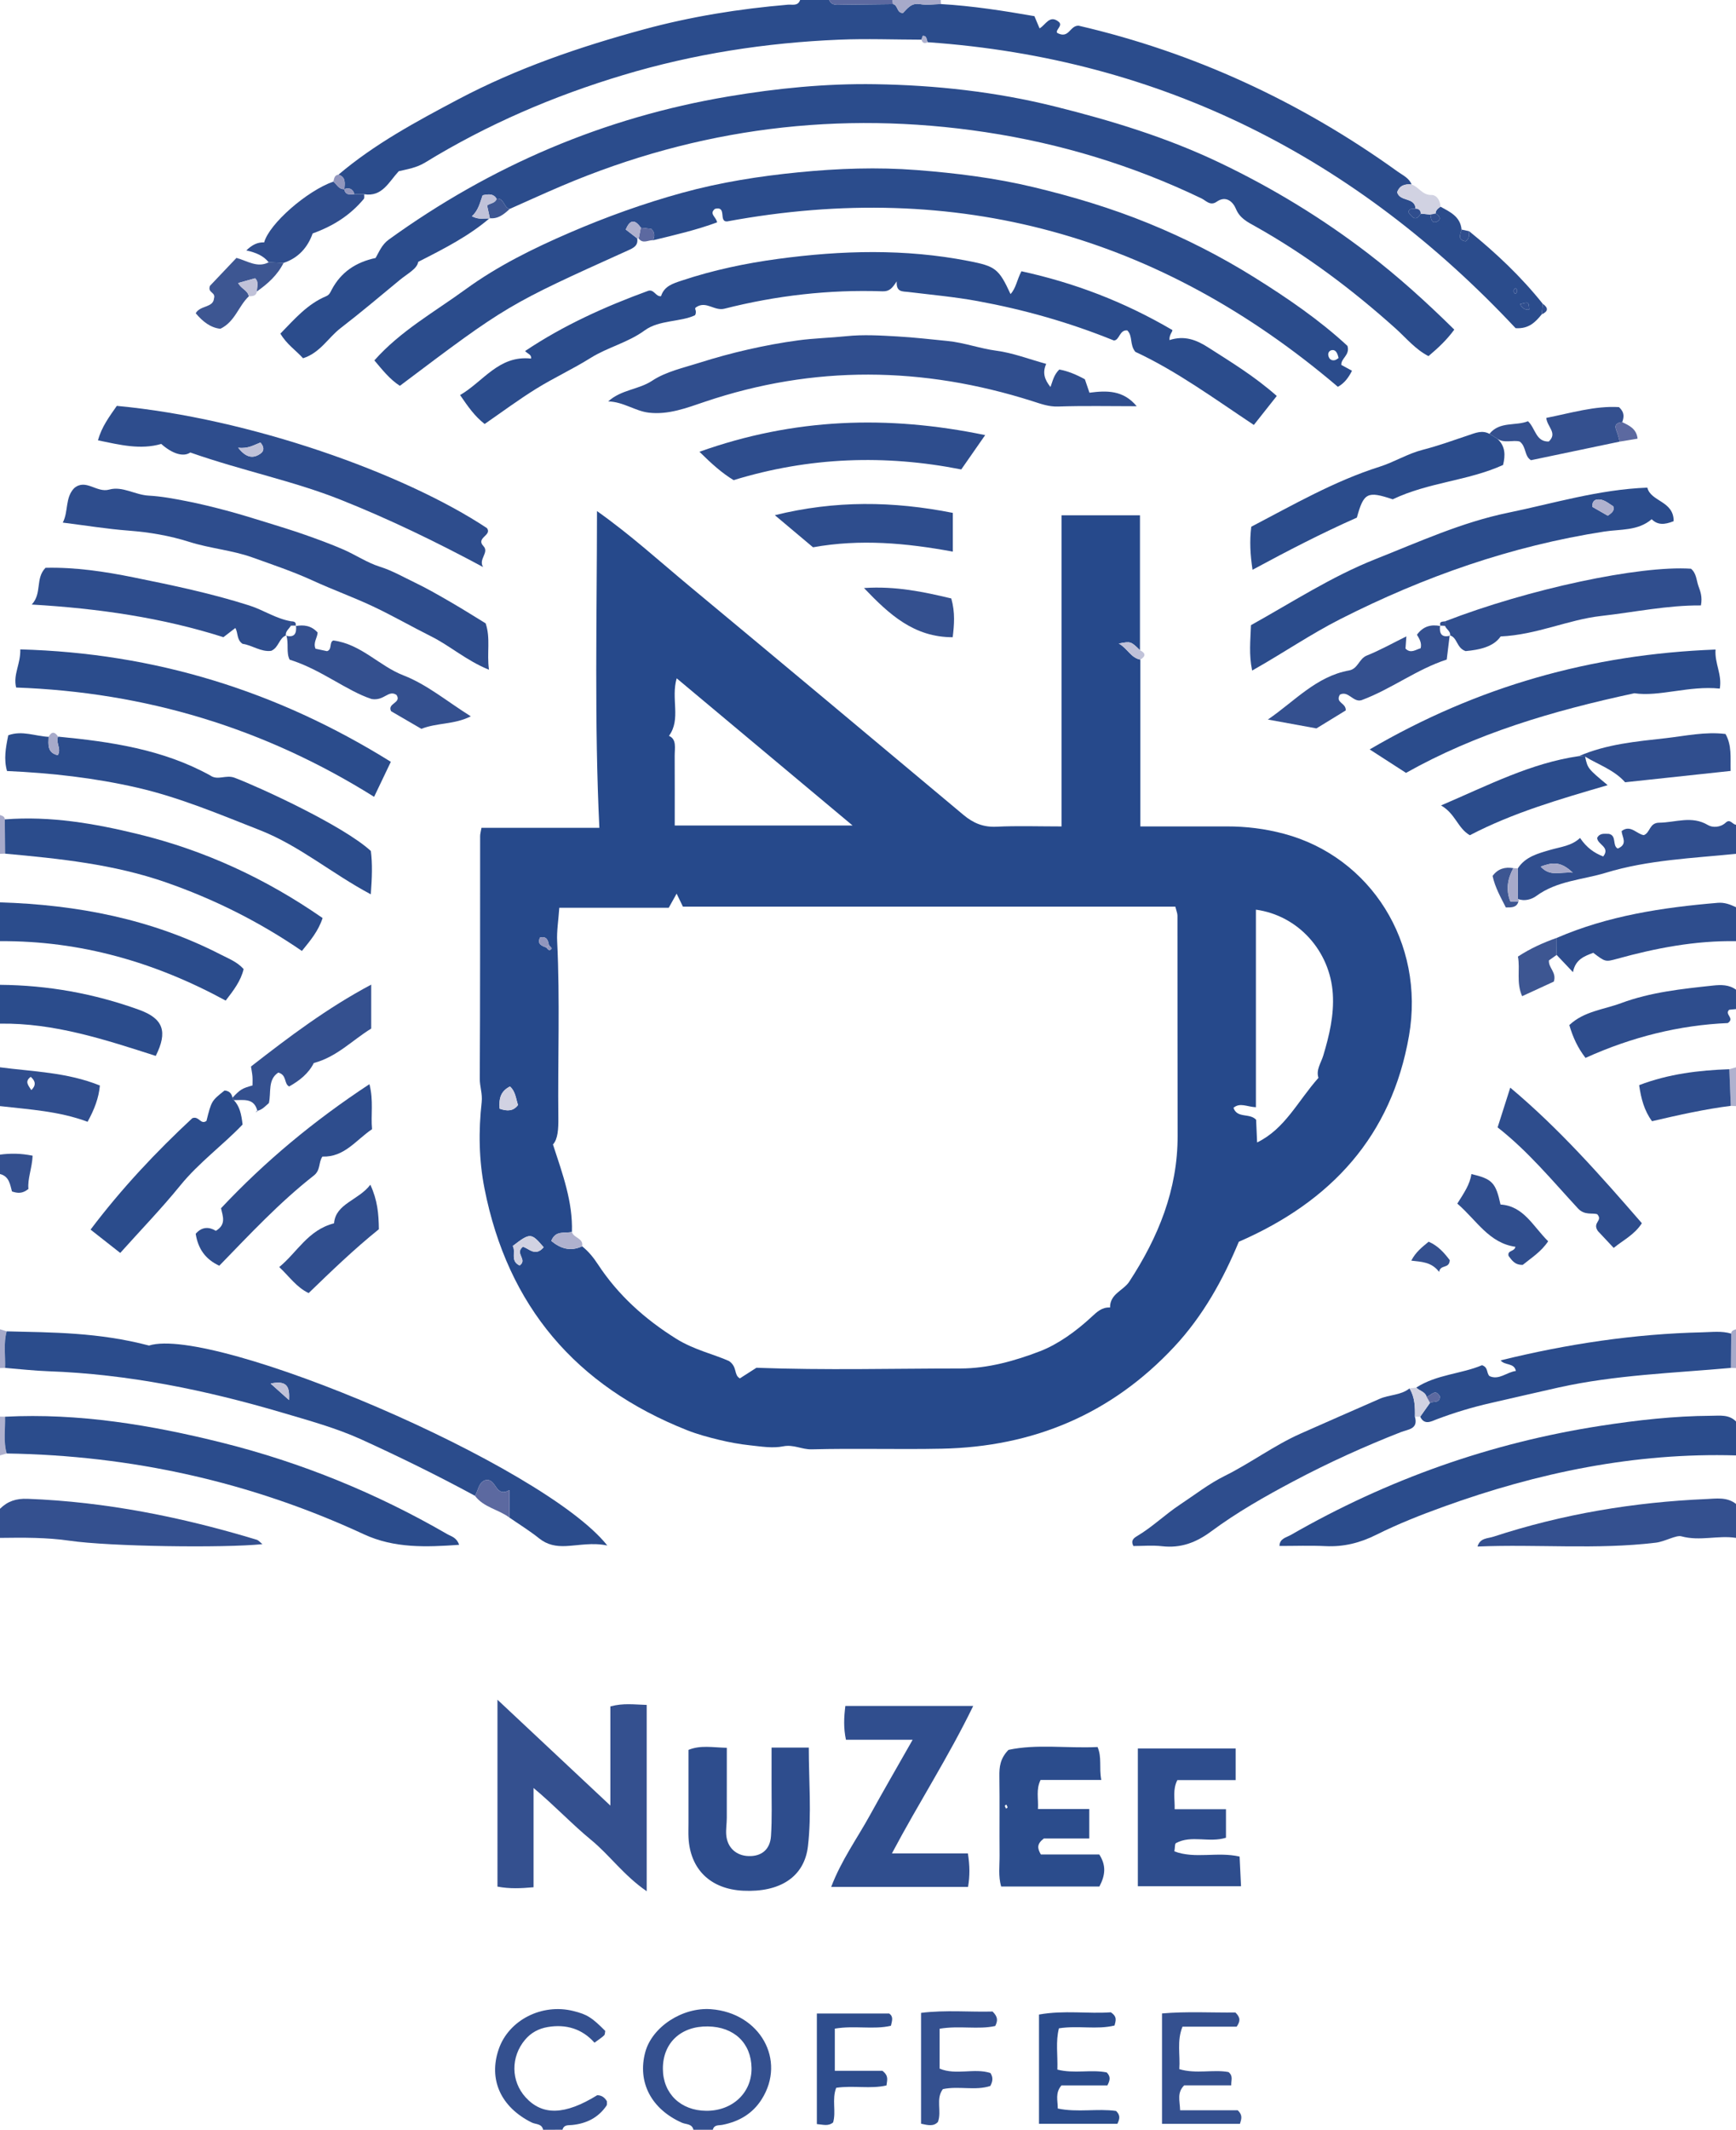 <?xml version="1.0" encoding="iso-8859-1"?>
<!-- Generator: Adobe Illustrator 27.0.0, SVG Export Plug-In . SVG Version: 6.00 Build 0)  -->
<svg version="1.1" id="Layer_1" xmlns="http://www.w3.org/2000/svg" xmlns:xlink="http://www.w3.org/1999/xlink" x="0px" y="0px"
	 viewBox="0 0 358 439" style="enable-background:new 0 0 358 439;" xml:space="preserve">
<g>
	<path style="fill:#2B4C8C;" d="M302.975,47.664c5.543,4.491,10.711,9.363,15.171,14.952c-0.069,0.726-0.138,1.453-0.206,2.179
		c-1.289,1.561-2.628,3.035-5.392,2.851c-32.703-34.91-72.775-55.571-121.223-58.942c-0.291-0.477-0.129-1.306-0.973-1.32
		c-0.104-0.002-0.217,0.515-0.325,0.792c-5.659-0.012-11.326-0.231-16.974,0.003c-15.121,0.627-29.977,2.926-44.511,7.284
		c-14.393,4.316-28.077,10.196-40.886,18.047c-1.768,1.083-3.668,1.364-5.424,1.784c-2.079,2.243-3.4,5.323-7.123,4.747
		c-0.675-0.007-1.35-0.014-2.025-0.021c-0.318-1.101-1.043-1.386-2.084-1.041l0.021,0.019c0.053-1.186,0.383-2.485-1.224-2.992
		c7.474-6.341,16.053-10.952,24.641-15.5c12.156-6.437,25.12-10.86,38.349-14.454c9.72-2.64,19.658-4.233,29.706-5.083
		C163.407,0.893,164.549,1.31,165,0c2,0,4,0,6,0c0.491,1.173,1.532,0.983,2.477,0.975c3.561-0.03,7.122-0.079,10.683-0.121
		c1.06,0.169,0.726,1.876,2.065,1.811c0.929-0.96,1.718-2.112,3.483-1.816c1.417,0.237,2.91,0.012,4.37-0.008
		c6.47,0.374,12.854,1.377,19.241,2.49c0.351,0.832,0.665,1.574,1.063,2.517c1.241-0.675,2.055-2.905,3.961-1.343
		c0.92,0.774-0.77,1.704-0.336,2.271c2.47,1.341,2.573-1.525,4.417-1.484c23.758,5.499,45.761,15.659,65.817,30.085
		c1.05,0.755,2.345,1.305,2.864,2.656c-1.412-0.167-2.502,0.226-2.981,1.594c0.561,2.023,3.697,0.96,3.796,3.396
		c-0.586,0.056-1.32-0.196-1.497,0.72c0.764,0.949,1.497,2.089,2.564,0.291c0.67,0.065,1.339,0.129,2.009,0.194
		c0.085,0.814,0.235,1.905,1.277,1.492c0.981-0.389,0.732-1.237-0.228-1.701c0.012-0.706,0.51-1.061,1.017-1.409
		c1.983,1.078,4.1,2.032,4.343,4.713c-0.268,1.004-0.879,2.132,0.828,2.419C303.061,49.224,302.963,48.425,302.975,47.664z
		 M315.362,63.799c-0.101-1.597-0.101-1.597-1.894-1.1C313.878,63.466,314.434,63.946,315.362,63.799z M312.535,59.384
		c-0.45,0.284-0.526,0.649-0.205,1.069c0.043,0.056,0.256,0.069,0.303,0.019C313.005,60.081,312.923,59.713,312.535,59.384z"/>
	<path style="fill:#2B4C8C;" d="M358,300c-20.859-0.609-40.891,3.547-60.394,10.604c-4.67,1.69-9.321,3.525-13.757,5.741
		c-3.393,1.696-6.762,2.537-10.516,2.354c-3.152-0.154-6.318-0.032-9.476-0.035c0.026-1.538,1.414-1.738,2.351-2.276
		c19.908-11.432,41.181-18.98,63.888-22.49c7.557-1.168,15.13-2.024,22.782-2.065c1.791-0.01,3.663-0.308,5.123,1.166
		C358,295.333,358,297.667,358,300z"/>
	<path style="fill:#2B4C8C;" d="M0,186c15.913,0.497,31.251,3.42,45.543,10.774c1.611,0.829,3.336,1.468,4.696,2.975
		c-0.568,2.446-2.064,4.377-3.698,6.5C31.967,198.319,16.568,193.89,0,194C0,191.333,0,188.667,0,186z"/>
	<path style="fill:#34508F;" d="M358,317c-3.71-0.583-7.427,0.727-11.257-0.322c-1.108-0.303-3.367,1.081-5.277,1.311
		c-12.222,1.474-24.482,0.275-36.772,0.794c0.529-1.798,2.073-1.633,3.273-2.025c14.252-4.667,28.902-7.113,43.863-7.761
		c2.099-0.091,4.302-0.473,6.171,1.003C358,312.333,358,314.667,358,317z"/>
	<path style="fill:#34508F;" d="M0,311c1.577-1.563,3.335-2.143,5.679-2.054c16.149,0.61,31.822,3.765,47.234,8.429
		c0.434,0.131,0.771,0.58,1.203,0.919c-8.056,0.82-31.481,0.494-39.728-0.706C9.598,316.891,4.806,316.937,0,317C0,315,0,313,0,311z
		"/>
	<path style="fill:#304E8E;" d="M313.003,179.002c1.555-2.428,4.238-3.098,6.677-3.813c2.144-0.628,4.416-0.809,6.158-2.465
		c1.385,2.045,2.951,3.11,4.782,3.818c1.512-1.97-1.197-2.42-1.253-3.831c0.552-1.065,1.563-0.825,2.428-0.826
		c1.661,0.369,0.638,2.415,1.821,3.021c2.203-0.912,0.809-2.441,0.808-3.615c1.86-1.366,3.043,0.619,4.558,0.855
		c1.355-0.484,1.117-2.546,3.176-2.564c3.369-0.029,6.7-1.52,10.072,0.494c0.916,0.547,2.556,0.52,3.649-0.507
		c0.925-0.868,1.393,0.398,2.121,0.431c0,2,0,4,0,6c-9.014,0.908-18.17,1.254-26.851,3.904c-4.785,1.461-10.061,1.637-14.353,4.796
		c-0.896,0.66-2.4,1.155-3.777,0.593C313.013,183.196,313.008,181.099,313.003,179.002z M324.329,179.879
		c-2.548-2.457-4.306-2.094-6.608-1.245C319.681,180.758,321.589,179.68,324.329,179.879z"/>
	<path style="fill:#2E4D8D;" d="M321.031,193.326c10.597-4.58,21.818-6.269,33.206-7.228c1.396-0.118,2.572,0.341,3.763,0.902
		c0,2.333,0,4.667,0,7c-8.373-0.135-16.494,1.415-24.519,3.635c-2.436,0.674-2.447,0.635-4.914-1.234
		c-1.814,0.681-3.701,1.359-4.185,3.993c-1.378-1.456-2.373-2.507-3.369-3.559C321.019,195.665,321.025,194.496,321.031,193.326z"/>
	<path style="fill:#2B4C8C;" d="M0,203c9.852,0.079,19.418,1.797,28.677,5.144c5.018,1.814,5.949,4.503,3.442,9.507
		C21.655,214.293,11.2,210.834,0,211C0,208.333,0,205.667,0,203z"/>
	<path style="fill:#2E4D8D;" d="M358,208c-0.483,0.048-0.967,0.097-1.402,0.14c-1.047,0.958,1.225,1.71-0.286,2.74
		c-9.913,0.43-19.754,2.835-29.346,7.181c-1.594-2.053-2.593-4.225-3.34-6.762c3.005-2.85,7.091-3.193,10.684-4.528
		c6.078-2.258,12.526-2.931,18.936-3.62c1.629-0.175,3.308-0.211,4.753,0.849C358,205.333,358,206.667,358,208z"/>
	<path style="fill:#34508F;" d="M143,439c-0.3-1.28-1.534-1.075-2.376-1.45c-6.312-2.811-9.21-8.343-7.563-14.523
		c1.39-5.218,7.672-9.326,13.572-8.876c10.094,0.769,15.557,10.486,10.445,18.568c-1.897,2.999-4.7,4.602-8.098,5.268
		c-0.779,0.153-1.7-0.076-1.98,1.013C145.667,439,144.333,439,143,439z M145.649,435.093c5.424,0.034,9.415-3.745,9.333-8.836
		c-0.082-5.132-3.597-8.473-8.999-8.554c-5.599-0.084-9.313,3.422-9.282,8.761C136.731,431.546,140.376,435.06,145.649,435.093z"/>
	<path style="fill:#34508F;" d="M112,439c-0.267-1.296-1.523-1.082-2.344-1.49c-6.396-3.177-8.975-8.891-6.795-15.164
		c2.071-5.96,8.885-9.433,15.359-7.827c2.842,0.705,3.815,1.312,6.594,4.112c-0.068,0.309-0.035,0.721-0.224,0.906
		c-0.463,0.453-1.029,0.802-1.992,1.52c-2.533-2.854-5.858-3.876-9.657-3.226c-1.869,0.32-3.441,1.167-4.667,2.622
		c-2.967,3.522-2.921,8.509,0.102,11.846c3.468,3.827,8.119,3.697,14.782-0.418c0.921,0.003,1.548,0.478,1.995,1.243
		c-0.021,0.308,0.07,0.69-0.078,0.907c-1.699,2.495-4.152,3.697-7.094,3.99c-0.799,0.08-1.692-0.103-1.981,0.978
		C114.667,439,113.333,439,112,439z"/>
	<path style="fill:#304E8E;" d="M0,220c6.82,0.902,13.785,1.007,20.599,3.753c-0.23,2.557-1.119,4.896-2.537,7.48
		C12.171,229.03,6.057,228.697,0,228C0,225.333,0,222.667,0,220z M6.34,221.967c-1.364,0.974-0.422,1.838,0.115,2.733
		C7.464,223.743,7.356,222.846,6.34,221.967z"/>
	<path style="fill:#34508F;" d="M0,238c2.133-0.281,4.25-0.283,6.729,0.222c-0.108,2.536-1.085,4.802-0.866,6.854
		c-1.289,1.027-2.232,0.89-3.394,0.516C2.085,244.204,1.911,242.465,0,242C0,240.667,0,239.333,0,238z"/>
	<path style="fill:#A7AACA;" d="M194.077,0.84c-1.46,0.02-2.953,0.245-4.37,0.008c-1.765-0.295-2.554,0.856-3.483,1.816
		c-1.338,0.065-1.005-1.642-2.065-1.811C184.089,0.572,184.036,0.288,184,0c3.333,0,6.667,0,10,0
		C193.984,0.284,194.01,0.564,194.077,0.84z"/>
	<path style="fill:#5C69A0;" d="M184,0c0.036,0.288,0.089,0.572,0.16,0.853c-3.561,0.042-7.122,0.091-10.683,0.121
		C172.532,0.983,171.491,1.173,171,0C175.333,0,179.667,0,184,0z"/>
	<path style="fill:#AFB1CE;" d="M356.621,220.394c0.46-0.131,0.919-0.262,1.379-0.394c0,2.667,0,5.333,0,8
		c-0.359-0.018-0.718-0.037-1.078-0.055C356.822,225.428,356.722,222.911,356.621,220.394z"/>
	<path style="fill:#A7AACA;" d="M0,168c0.444,0.174,0.969,0.26,0.991,0.9c0.019,2.355,0.039,4.709,0.058,7.064
		C0.7,175.976,0.35,175.988,0,176C0,173.333,0,170.667,0,168z"/>
	<path style="fill:#A7AACA;" d="M0,274c0.459,0.142,0.919,0.284,1.378,0.425c-0.684,2.488-0.245,5.025-0.33,7.539
		C0.699,281.976,0.349,281.988,0,282C0,279.333,0,276.667,0,274z"/>
	<path style="fill:#A7AACA;" d="M358,282c-0.349-0.012-0.699-0.024-1.048-0.036c0.019-2.356,0.038-4.711,0.057-7.067
		c0.024-0.638,0.547-0.724,0.991-0.897C358,276.667,358,279.333,358,282z"/>
	<path style="fill:#AFB1CE;" d="M1.383,299.601C0.922,299.734,0.461,299.867,0,300c0-2.667,0-5.333,0-8
		c0.346,0.008,0.692,0.017,1.037,0.025C1.12,294.552,0.664,297.103,1.383,299.601z"/>
	<path style="fill:#26498B;" d="M235.165,135.966c0,11.292,0,22.584,0,34.386c6.248,0,12.034,0.01,17.819-0.004
		c4.007-0.01,7.939,0.481,11.816,1.518c17.817,4.765,29.114,22.412,25.762,41.653c-3.595,20.634-15.997,34.124-35.094,42.446
		c-3.222,7.747-7.346,15.251-13.337,21.663c-12.981,13.894-29.08,20.602-47.91,20.988c-8.941,0.184-17.893-0.102-26.832,0.133
		c-2.03,0.053-3.746-1.053-5.886-0.618c-2.168,0.441-4.544,0.033-6.807-0.208c-2.144-0.228-4.285-0.618-6.381-1.126
		c-2.252-0.546-4.514-1.153-6.663-2.006c-22.86-9.068-36.941-25.524-41.733-49.765c-1.171-5.926-1.253-11.9-0.587-17.863
		c0.189-1.697-0.403-3.185-0.394-4.82c0.093-16.663,0.059-33.327,0.074-49.99c0-0.483,0.15-0.965,0.274-1.716
		c7.918,0,15.828,0,24.315,0c-1.04-21.494-0.505-43.185-0.488-65.288c6.926,4.901,12.984,10.424,19.273,15.645
		c18.812,15.621,37.574,31.303,56.321,47.001c2.013,1.685,4.091,2.543,6.792,2.412c4.303-0.209,8.625-0.056,13.409-0.056
		c0-21.467,0-42.691,0-64.134c5.551,0,10.631,0,16.176,0c0,9.347,0,18.579,0,27.811c-1.889-1.845-1.889-1.845-4.364-1.376
		C232.543,133.666,233.187,135.596,235.165,135.966z M112.675,195.327c0.318,0.369,0.644,0.841,1.084,0.18
		c0.049-0.073-0.364-0.453-0.563-0.69c-0.168-1.039-0.485-1.898-1.845-1.554C110.721,194.672,111.767,194.955,112.675,195.327z
		 M117.943,253.929c-1.456,0.369-3.371-0.418-4.259,1.86c1.904,1.584,3.948,2.225,6.362,1.11c1.307,1.037,2.322,2.287,3.249,3.7
		c4.174,6.365,9.682,11.308,16.144,15.348c3.68,2.3,7.861,3.225,10.905,4.601c1.785,1.251,0.923,2.854,2.234,3.573
		c1.195-0.765,2.433-1.558,3.412-2.185c14.228,0.532,28.137,0.149,42.045,0.148c5.727-0.001,11.325-1.594,16.43-3.555
		c3.718-1.428,7.472-4.139,10.65-7.089c1.056-0.98,2.14-2.036,3.801-1.923c-0.042-2.828,2.758-3.494,3.955-5.324
		c5.969-9.129,10.007-18.932,9.979-30.083c-0.038-15.129-0.013-30.259-0.034-45.389c-0.001-0.463-0.214-0.926-0.439-1.84
		c-33.892,0-67.797,0-101.548,0c-0.567-1.174-0.92-1.903-1.295-2.678c-0.466,0.834-0.919,1.643-1.628,2.913
		c-7.424,0-14.984,0-22.568,0c-0.183,2.651-0.545,4.789-0.44,6.904c0.6,12.149,0.11,24.302,0.244,36.452
		c0.024,2.144-0.076,4.33-1.109,5.43C116.076,242.152,118.134,247.761,117.943,253.929z M271.895,222.172
		c-0.553-1.643,0.53-3.054,0.995-4.604c1.242-4.139,2.238-8.32,1.965-12.698c-0.549-8.796-7.111-16.165-15.861-17.362
		c0,13.611,0,27.167,0,40.723c-1.835-0.078-3.261-1.036-4.627,0.117c0.772,2.247,3.333,1.014,4.67,2.466
		c0.066,1.504,0.136,3.099,0.206,4.677C265.006,232.692,267.612,226.981,271.895,222.172z M175.828,170.164
		c-12.523-10.474-24.295-20.319-36.281-30.344c-1.237,4.264,0.947,8.377-1.592,11.862c1.636,0.706,1.17,2.528,1.179,4.139
		c0.027,4.763,0.01,9.527,0.01,14.343C151.481,170.164,163.102,170.164,175.828,170.164z M112.116,257.096
		c-2.573-3.01-2.77-3.019-6.374-0.265c0.688,1.175-0.585,3.113,1.416,4.018c1.713-1.232-1.08-2.478,0.656-3.843
		C108.935,257.186,110.337,259.189,112.116,257.096z M103.035,228.541c1.609,0.547,2.81,0.516,3.789-0.766
		c-0.445-1.336-0.516-2.812-1.655-3.822C103.211,224.944,102.863,226.466,103.035,228.541z"/>
	<path style="fill:#2B4C8C;" d="M100.98,44.977c-4.247,3.63-9.121,6.151-14.75,9.005c-0.163,1.409-2.199,2.413-3.834,3.766
		c-4.026,3.331-8.042,6.72-12.155,9.886c-2.566,1.975-4.229,5.104-7.747,6.211c-1.432-1.601-3.377-2.864-4.669-5.079
		c2.91-2.981,5.546-6.075,9.403-7.693c0.722-0.303,0.877-0.796,1.187-1.379c1.898-3.58,4.945-5.643,9.042-6.518
		c0.735-1.28,1.286-2.756,2.721-3.792c21.082-15.222,44.354-25.177,70.03-29.5c10.025-1.688,20.1-2.689,30.26-2.528
		c12.495,0.198,24.865,1.557,37.02,4.58c11.666,2.902,23.127,6.395,34.013,11.594c10.842,5.177,21.054,11.377,30.589,18.687
		c6.207,4.759,11.996,9.99,17.818,15.724c-1.539,2.113-3.307,3.767-5.322,5.464c-2.72-1.394-4.613-3.75-6.776-5.691
		c-8.953-8.031-18.496-15.208-29.004-21.092c-1.536-0.86-3.125-1.618-3.937-3.583c-0.571-1.383-2.003-2.836-3.975-1.451
		c-1.319,0.926-2.199-0.248-3.12-0.691c-14.17-6.805-29.078-11.322-44.567-13.658c-30.096-4.539-59.242-0.858-87.296,11.054
		c-3.621,1.537-7.197,3.18-10.794,4.773c-1.273-0.216-1.095-2.303-2.698-2.092c-0.633-1.054-1.599-1.002-2.892-0.722
		c-0.516,1.414-0.845,3.115-2.207,4.316c1.402,0.787,2.581,0.387,3.715,0.472L100.98,44.977z"/>
	<path style="fill:#2B4C8C;" d="M131.395,49.128c0.277,1.518-0.794,1.995-1.888,2.489c-24.911,11.245-24.91,11.246-47.044,27.911
		c-2.047-1.312-3.568-3.235-5.26-5.24c5.376-6.071,12.399-9.983,18.793-14.64c6.591-4.8,13.92-8.422,21.406-11.653
		c7.584-3.274,15.333-6.066,23.32-8.262c7.879-2.166,15.894-3.421,23.98-4.219c8.095-0.799,16.25-1.091,24.36-0.461
		c8.092,0.629,16.152,1.624,24.089,3.529c8.089,1.941,16.015,4.314,23.716,7.457c7.548,3.082,14.795,6.765,21.706,11.074
		c6.902,4.304,13.607,8.901,19.306,14.191c0.552,1.924-1.385,2.551-1.264,3.92c0.802,0.437,1.491,0.812,2.196,1.197
		c-0.709,1.409-1.576,2.58-2.91,3.312c-36.736-31.266-78.62-42.836-125.958-34.093c-1.819,0.102,0.043-3.223-2.499-2.593
		c-1.276,1.045,0.238,1.632,0.439,2.786c-4.261,1.574-8.735,2.611-13.197,3.688c0.27-0.768,0.455-1.527-0.365-2.338
		c-0.62-0.071-1.398-0.16-2.176-0.25c-1.277-1.856-2.284-1.586-3.1,0.382C129.842,47.928,130.619,48.528,131.395,49.128z
		 M276.043,73.821c-0.286-1.363-0.756-1.782-1.451-1.636c-0.416,0.087-0.769,0.5-0.665,1.077c0.136,0.748,0.64,1.112,1.308,0.983
		C275.631,74.168,276.027,73.757,276.043,73.821z"/>
	<path style="fill:#2B4C8C;" d="M184.92,58.001c-0.889,1.342-1.453,2.098-2.93,2.047c-11.03-0.381-21.904,0.87-32.588,3.582
		c-2.083,0.529-3.756-1.652-5.775-0.345c-0.679,0.368,0.233,0.648-0.296,1.693c-2.92,1.409-7.406,0.951-10.356,3.108
		c-3.508,2.566-7.621,3.467-11.173,5.692c-3.652,2.288-7.6,4.103-11.263,6.375c-3.64,2.258-7.088,4.828-10.595,7.245
		c-2.093-1.643-3.4-3.548-5.064-5.964c4.808-2.788,7.988-8.248,14.64-7.522c0.123-0.854-0.716-0.963-1.231-1.555
		c7.923-5.307,16.512-9.176,25.411-12.422c1.195-0.341,1.544,1.272,2.621,1.115c0.656-2.089,2.473-2.616,4.268-3.214
		c6.481-2.16,13.153-3.568,19.892-4.475c13.068-1.759,26.155-2.117,39.202,0.428c5.577,1.088,6.278,1.549,8.71,6.827
		c1.143-1.225,1.306-2.918,2.249-4.703c10.888,2.383,21.1,6.248,31.104,12.105c0.179,0.253-0.689,0.97-0.568,2.085
		c3.097-1.015,5.565-0.03,7.967,1.506c4.755,3.04,9.581,5.97,14.152,10.011c-1.579,1.996-3.081,3.893-4.728,5.974
		c-8.203-5.448-15.972-11.142-24.439-15.07c-1.212-1.469-0.487-3.273-1.664-4.416c-1.63-0.168-1.6,2.09-2.78,2.07
		c-9.254-3.753-18.556-6.366-28.086-8.116c-4.724-0.867-9.53-1.296-14.304-1.878C186.117,60.042,184.782,60.26,184.92,58.001z"/>
	<path style="fill:#2B4C8C;" d="M1.048,281.964c0.085-2.514-0.354-5.051,0.33-7.539c9.46,0.237,18.952,0.195,29.351,2.93
		c13.283-4.202,81.373,24.609,94.509,41.216c-3.072-0.639-5.763-0.025-8.484,0.112c-2.06,0.104-3.884-0.226-5.575-1.582
		c-1.937-1.553-4.068-2.862-6.115-4.277c0-1.792,0-3.584,0-5.669c-2.918,1.604-2.615-2.2-4.703-2.106
		c-1.707,0.291-1.649,2.111-2.419,3.273c-7.663-4.155-15.516-8.006-23.411-11.606c-5.12-2.335-10.814-3.902-16.339-5.532
		c-15.763-4.651-31.764-7.95-48.252-8.533C6.972,282.545,4.012,282.199,1.048,281.964z M55.81,285.193
		c1.592,1.426,2.692,2.411,3.792,3.396C59.701,286.341,59.572,284.361,55.81,285.193z"/>
	<path style="fill:#304E8E;" d="M125.424,82.74c2.735-2.457,6.27-2.408,9.074-4.267c2.825-1.873,6.417-2.646,9.737-3.7
		c3.319-1.054,6.692-1.973,10.089-2.743c3.396-0.771,6.833-1.413,10.284-1.874c3.287-0.44,6.621-0.515,9.923-0.858
		c3.498-0.363,6.987-0.151,10.471,0.048c3.483,0.198,6.955,0.599,10.428,0.944c3.411,0.338,6.638,1.552,10.057,2.004
		c3.411,0.451,6.712,1.737,10.261,2.711c-0.804,1.804-0.36,3.225,0.883,4.768c0.462-1.217,0.662-2.471,1.817-3.605
		c1.722,0.3,3.498,1.036,5.276,2.01c0.296,0.87,0.605,1.777,0.944,2.772c3.584-0.48,6.993-0.536,9.742,2.784
		c-5.629,0-10.927-0.118-16.215,0.062c-1.936,0.066-3.604-0.57-5.309-1.112c-22.544-7.162-45.055-7.464-67.562,0.142
		c-3.748,1.267-7.5,2.715-11.556,2.232C130.959,84.722,128.574,82.828,125.424,82.74z"/>
	<path style="fill:#2E4D8D;" d="M12.945,107.722c1.201-2.294,0.447-5.135,2.35-7.099c2.397-2.045,4.624,1.029,7.227,0.293
		c2.709-0.766,5.337,1.096,8.126,1.245c2.617,0.14,5.228,0.634,7.81,1.139c2.769,0.541,5.515,1.216,8.243,1.943
		c2.726,0.726,5.423,1.564,8.12,2.395c2.694,0.83,5.391,1.656,8.05,2.589c2.662,0.934,5.318,1.908,7.905,3.029
		c2.55,1.105,4.912,2.727,7.536,3.55c2.574,0.808,4.846,2.13,7.222,3.268c2.544,1.219,4.995,2.642,7.44,4.056
		c2.44,1.412,4.823,2.923,7.177,4.358c1.049,3.103,0.212,6.083,0.684,9.564c-4.678-1.902-8.026-4.932-11.965-6.898
		c-4.01-2.001-7.901-4.249-11.954-6.156c-4.052-1.907-8.283-3.429-12.354-5.298c-4.104-1.884-8.433-3.334-12.617-4.833
		c-4.008-1.436-8.684-1.831-12.835-3.148c-4.188-1.328-8.303-2.012-12.614-2.346C22.037,109.031,17.608,108.308,12.945,107.722z"/>
	<path style="fill:#34508F;" d="M102.586,350.357c8.131,7.622,15.47,14.5,23.288,21.827c0-7.081,0-13.721,0-20.445
		c2.695-0.727,4.925-0.381,7.491-0.31c0,12.746,0,25.101,0,38.406c-4.74-3.261-7.66-7.45-11.447-10.559
		c-3.936-3.232-7.409-6.965-11.886-10.723c0,7.184,0,13.687,0,20.46c-2.656,0.236-4.903,0.343-7.445-0.13
		C102.586,376.424,102.586,364.021,102.586,350.357z"/>
	<path style="fill:#2B4C8C;" d="M1.383,299.601c-0.72-2.498-0.263-5.049-0.346-7.576c15.243-0.779,30.127,1.695,44.81,5.364
		c16.323,4.079,31.802,10.399,46.383,18.838c0.811,0.469,1.92,0.651,2.452,2.203c-6.787,0.481-13.365,0.736-19.635-2.169
		C51.683,305.432,27.103,300.005,1.383,299.601z"/>
	<path style="fill:#2B4C8C;" d="M345.142,107.431c-1.897,0.758-3.293,0.819-4.532-0.404c-2.838,2.437-6.482,2.031-9.78,2.543
		c-19.15,2.969-37.15,9.281-54.382,18.018c-6.181,3.134-11.895,7.068-18.23,10.631c-0.693-3.279-0.35-6.194-0.242-9.354
		c8.458-4.703,16.611-10.023,25.663-13.61c8.985-3.561,17.839-7.605,27.363-9.565c9.407-1.935,18.659-4.786,28.714-5.175
		C340.432,103.439,345.179,103.223,345.142,107.431z M331.554,106.302c0.998-0.67,1.414-1.107,1.124-1.955
		c-0.987-0.566-1.913-1.523-3.279-1.381c-0.715,0.074-1.074,0.586-1.025,1.511C329.37,105.048,330.451,105.669,331.554,106.302z"/>
	<path style="fill:#2E4D8D;" d="M100.418,108.859c1.121,1.501-2.37,1.976-0.72,3.713c1.246,1.311-1.088,2.671-0.078,4.312
		c-9.691-5.207-19.36-9.884-29.37-13.872c-9.774-3.894-20.175-5.945-31.009-9.74c-1.473,1.014-3.804,0.186-5.99-1.764
		c-4.321,1.254-8.516,0.183-13.045-0.738c0.749-2.808,2.393-4.957,3.883-7.108C51.567,86.23,83.33,97.541,100.418,108.859z
		 M49.12,92.284c1.627,2.1,3.117,2.32,4.677,1.159c0.761-0.566,0.616-1.451-0.099-2.227C52.397,91.718,51.148,92.548,49.12,92.284z"
		/>
	<path style="fill:#2B4C8C;" d="M80.599,157.031c-1.228,2.567-2.265,4.737-3.451,7.217c-22.675-14.195-47.17-21.567-73.818-22.531
		c-0.678-2.657,0.949-4.855,0.85-7.86C31.947,134.617,57.137,142.421,80.599,157.031z"/>
	<path style="fill:#2B4C8C;" d="M11.977,151.84c10.879,1.05,21.621,2.618,31.359,7.991c1.577,1.128,3.218-0.205,5.049,0.486
		c4.91,1.854,22.316,9.803,28.093,15.095c0.339,2.63,0.255,5.417-0.012,8.93c-8.018-4.261-14.706-10.018-22.86-13.217
		c-8.332-3.269-16.567-6.762-25.326-8.771c-8.744-2.006-17.621-3.012-26.834-3.428c-0.692-2.422-0.278-4.785,0.258-7.364
		c2.876-1.055,5.589,0.204,8.316,0.318c-0.04,1.58-0.323,3.281,1.891,3.787C12.735,154.374,11.422,153.087,11.977,151.84z"/>
	<path style="fill:#304E8E;" d="M188.207,358.613c-5.092,0-9.357,0-13.755,0c-0.521-2.477-0.417-4.57-0.121-6.975
		c8.6,0,17.112,0,26.368,0c-5.142,10.594-11.242,19.969-16.767,30.402c5.437,0,10.449,0,15.671,0
		c0.398,2.573,0.414,4.629,0.027,6.914c-9.311,0-18.39,0-28.223,0c2.092-5.513,5.359-10.002,7.995-14.794
		C182.111,369.234,184.938,364.373,188.207,358.613z"/>
	<path style="fill:#2B4C8C;" d="M353.78,133.89c-0.201,2.912,1.371,5.062,0.878,8.05c-6.347-0.662-12.454,1.731-17.618,0.959
		c-17.014,3.65-32.704,8.328-47.09,16.413c-2.49-1.606-4.705-3.034-7.495-4.834C304.679,141.49,328.13,134.863,353.78,133.89z"/>
	<path style="fill:#2B4C8C;" d="M1.049,175.963c-0.019-2.355-0.039-4.709-0.058-7.064c9.379-0.741,18.501,0.838,27.553,3.049
		c13.674,3.34,26.223,9.122,37.982,17.284c-0.877,2.691-2.525,4.639-4.267,6.783c-8.81-6.035-18.103-10.672-28.022-14.13
		C23.469,178.133,12.281,176.989,1.049,175.963z"/>
	<path style="fill:#2E4D8D;" d="M291.789,292.043c0.725,2.56-1.422,2.579-2.848,3.137c-7.578,2.964-14.975,6.323-22.162,10.132
		c-5.875,3.113-11.673,6.401-17.015,10.356c-3.113,2.305-6.274,3.492-10.139,3.048c-1.965-0.226-3.978-0.039-5.89-0.039
		c-0.628-1.19,0.147-1.686,0.805-2.077c3.136-1.867,5.748-4.441,8.778-6.444c3.05-2.016,5.969-4.308,9.223-5.92
		c5.353-2.65,10.147-6.268,15.602-8.701c5.447-2.43,10.921-4.801,16.38-7.202c1.993-0.876,4.35-0.704,6.145-2.143
		C291.789,287.997,291.826,290.013,291.789,292.043z"/>
	<path style="fill:#2B4C8C;" d="M357.009,274.897c-0.019,2.356-0.038,4.711-0.057,7.067c-11.875,1.07-23.831,1.437-35.531,4.037
		c-4.686,1.042-9.358,2.148-14.039,3.21c-3.774,0.856-7.463,1.97-11.088,3.339c-1.112,0.42-2.543,1.302-3.416-0.528
		c0.673-0.953,1.347-1.906,2.02-2.859c0.711-0.396,2.078,0.166,2.026-1.351c-0.992-1.717-1.835-0.035-2.737,0.082
		c-0.321-1.063-1.478-1.184-2.122-1.882c4.225-2.725,9.31-2.799,13.556-4.606c1.326,0.451,0.871,1.556,1.535,2.239
		c1.957,0.916,3.573-0.824,5.449-1.053c-0.338-1.747-2.308-1.07-3.133-2.188c13.708-3.369,27.54-5.463,41.615-5.779
		C353.058,274.581,355.059,274.306,357.009,274.897z"/>
	<path style="fill:#2E4D8D;" d="M159.114,360.229c2.944,0,5.083,0,7.674,0c0,6.846,0.601,13.663-0.172,20.32
		c-0.747,6.435-5.892,9.533-13.318,9.182c-6.896-0.326-10.981-4.526-11.31-10.921c-0.051-0.996-0.01-1.997-0.01-2.996
		c0-4.99,0-9.98,0-15.112c2.487-1.018,4.9-0.508,7.908-0.431c0,4.953,0.009,9.72-0.007,14.488c-0.004,1.162-0.211,2.334-0.113,3.483
		c0.222,2.602,2.035,4.256,4.58,4.345c2.641,0.092,4.458-1.298,4.646-4.119c0.242-3.645,0.104-7.316,0.119-10.976
		C159.122,365.197,159.114,362.904,159.114,360.229z"/>
	<path style="fill:#2E4D8D;" d="M254.823,360.407c0,2.302,0,4.245,0,6.516c-4.122,0-8.064,0-12.03,0
		c-0.995,2-0.503,3.756-0.552,6.011c3.64,0,7.043,0,10.581,0c0,2.266,0,4.016,0,5.871c-3.482,1.1-7.11-0.609-10.305,1.104
		c-0.267,0.143-0.195,0.918-0.335,1.71c4.289,1.612,8.829,0.009,13.451,1.072c0.091,1.896,0.183,3.81,0.293,6.111
		c-7.16,0-14.054,0-21.278,0c0-9.314,0-18.707,0-28.397C241.291,360.407,247.856,360.407,254.823,360.407z"/>
	<path style="fill:#2B4C8C;" d="M227.112,366.897c-4.594,0-8.527,0-12.523,0c-0.972,1.974-0.421,3.754-0.543,5.992
		c3.56,0,6.957,0,10.584,0c0,2.223,0,3.956,0,6.079c-3.357,0-6.61,0-9.373,0c-1.474,1.133-1.345,2.014-0.61,3.288
		c3.907,0,8.009,0,12.049,0c1.475,2.315,1.232,4.304,0.024,6.609c-6.623,0-13.346,0-20.262,0c-0.623-2.157-0.304-4.31-0.323-6.423
		c-0.047-5.432,0.033-10.866-0.042-16.298c-0.026-1.893,0.132-3.645,1.872-5.444c5.777-1.255,12.043-0.293,18.375-0.588
		C227.272,362.297,226.619,364.296,227.112,366.897z M207.523,371.971c-0.107,0.088-0.316,0.197-0.304,0.26
		c0.041,0.203,0.165,0.389,0.257,0.582c0.108-0.088,0.317-0.197,0.304-0.26C207.739,372.351,207.615,372.164,207.523,371.971z"/>
	<path style="fill:#2E4D8D;" d="M203.164,89.688c-1.83,2.626-3.316,4.758-4.932,7.078c-15.701-3.098-31.294-2.588-46.943,2.203
		c-2.387-1.437-4.561-3.39-7.049-5.846C163.73,86.167,183.063,85.523,203.164,89.688z"/>
	<path style="fill:#2B4C8C;" d="M308.77,90.431c1.71,1.54,1.676,3.434,1.197,5.412c-7.249,3.292-15.371,3.547-22.758,7.08
		c-5.215-1.746-5.977-1.398-7.396,3.775c-7.174,3.169-14.219,6.81-21.517,10.747c-0.466-3.145-0.631-5.86-0.256-8.871
		c8.609-4.497,17.131-9.411,26.432-12.359c3.086-0.978,5.781-2.692,8.891-3.489c3.208-0.822,6.338-1.958,9.483-3.015
		c1.429-0.48,2.811-1.098,4.309-0.285C307.693,89.76,308.231,90.096,308.77,90.431z"/>
	<path style="fill:#304E8E;" d="M298.022,128.068c17.12-6.64,40.081-11.549,50.69-10.839c1.131,0.925,1.105,2.341,1.539,3.567
		c0.39,1.099,0.851,2.167,0.517,4.001c-6.869-0.062-13.707,1.394-20.629,2.177c-6.802,0.769-13.171,3.866-20.674,4.216
		c-1.48,2.172-4.447,2.769-7.224,3.02c-1.915-0.644-1.657-2.82-3.285-3.261l0.102,0.079c0.123-0.924-0.807-1.295-1.061-2.021
		C297.999,128.694,298.008,128.381,298.022,128.068z"/>
	<path style="fill:#2E4D8D;" d="M59.043,130.956c-1.528,0.531-1.509,2.511-3.11,3.197c-2.097,0.293-3.939-1.172-5.915-1.443
		c-1.242-0.839-0.89-2.221-1.481-3.264c-0.762,0.587-1.512,1.164-2.46,1.895c-12.589-4.001-25.659-5.917-39.529-6.728
		c2.173-2.331,0.684-5.378,2.839-7.573c6.093-0.145,12.166,0.76,18.172,1.977c8.019,1.625,16.036,3.295,23.854,5.79
		c2.921,0.932,5.501,2.729,8.569,3.245c0.013,0.304,0.016,0.607,0.008,0.911c-0.374,0.675-1.163,1.138-1.05,2.061L59.043,130.956z"
		/>
	<path style="fill:#2E4D8D;" d="M40.356,254.317c1.385-1.608,2.925-1.361,4.159-0.608c2.2-1.327,1.42-3.024,1.062-4.656
		c9.074-9.656,19.1-18.001,30.606-25.573c0.889,3.436,0.256,6.351,0.543,9.277c-3.357,2.263-5.7,5.799-10.233,5.644
		c-0.831,1.154-0.346,2.793-1.764,3.901c-7.082,5.537-13.205,12.118-19.506,18.597C42.356,259.577,40.845,257.411,40.356,254.317z"
		/>
	<path style="fill:#2B4C8C;" d="M48.229,226.768c1.191,1.276,1.55,2.868,1.795,5.029c-3.986,4.196-8.986,7.807-12.859,12.576
		c-3.841,4.729-8.094,9.124-12.369,13.892c-2.068-1.625-3.983-3.129-6.12-4.808c6.436-8.529,13.564-16.071,20.978-22.963
		c1.372-0.541,1.721,1.434,2.924,0.554c1.036-4.129,1.036-4.129,3.723-6.26c0.945,0.056,1.465,0.584,1.646,1.487
		C47.983,226.476,48.077,226.641,48.229,226.768z"/>
	<path style="fill:#2E4D8D;" d="M308.839,232.385c0.854-2.681,1.644-5.16,2.609-8.191c10.215,8.564,18.667,18.191,27.143,27.946
		c-1.55,2.385-3.797,3.447-5.814,5.087c-1.376-1.466-2.6-2.77-3.266-3.48c-1.215-1.81,1.124-2.078-0.128-3.462
		c-1.037-0.333-2.607,0.284-3.983-1.204C320.107,243.358,315.136,237.31,308.839,232.385z"/>
	<path style="fill:#34508F;" d="M298.957,130.949c-0.195,1.605-0.391,3.21-0.609,5.004c-6.172,1.992-11.433,6.097-17.565,8.37
		c-1.728,0.534-2.733-2.05-4.472-1.134c-1.016,1.712,1.307,1.653,1.207,3.252c-1.78,1.091-3.836,2.351-6.041,3.702
		c-3.309-0.604-6.661-1.215-10.013-1.826c5.516-3.77,9.989-8.905,16.73-10.117c1.878-0.338,2.037-2.421,3.676-3.077
		c2.738-1.096,5.329-2.557,8.155-3.95c-0.071,0.982-0.126,1.74-0.182,2.517c1.089,1.1,2.1,0.207,3.119-0.064
		c0.281-1.075-0.247-1.95-0.758-2.789c1.287-1.766,2.929-2.186,4.867-1.782l-0.108-0.101c-0.155,1.554,0.237,2.555,2.096,2.073
		L298.957,130.949z"/>
	<path style="fill:#2E4D8D;" d="M196.495,105.721c0,2.958,0,5.245,0,7.984c-9.64-1.772-19.106-2.646-28.831-0.891
		c-2.435-2.047-4.95-4.16-7.875-6.619C172.211,103.125,184.138,103.271,196.495,105.721z"/>
	<path style="fill:#34508F;" d="M60.935,129.058c1.736-0.334,3.304-0.087,4.569,1.325c-0.061,1.092-0.97,2.072-0.435,3.336
		c0.745,0.158,1.554,0.33,2.363,0.502c1.12-0.296,0.403-1.879,1.313-2.201c5.762,0.757,9.418,5.243,14.463,7.197
		c4.843,1.875,9.043,5.409,13.883,8.437c-3.453,1.741-6.922,1.286-10.194,2.58c-2.111-1.228-4.241-2.466-6.243-3.631
		c-0.856-1.678,2.243-1.67,1.112-3.363c-1.679-1.112-2.504,1.284-5.134,0.846c-5.175-1.689-10.363-6.066-16.907-8.115
		c-0.754-1.474-0.125-3.35-0.682-5.016l-0.103,0.069c1.866,0.489,2.249-0.523,2.101-2.074L60.935,129.058z"/>
	<path style="fill:#34508F;" d="M48.229,226.768c-0.152-0.127-0.246-0.292-0.281-0.495c1.541-1.668,1.984-1.946,4.123-2.529
		c0-0.589,0.038-1.229-0.011-1.862c-0.048-0.633-0.182-1.258-0.302-2.044c7.843-6.108,15.694-12.045,24.794-16.88
		c0,3.303,0,6.07,0,9.06c-3.895,2.39-7.114,5.861-11.84,7.098c-1.07,2.16-2.952,3.641-5.085,4.839
		c-1.13-0.603-0.405-2.349-2.233-2.87c-2.228,1.446-1.435,4.127-1.946,6.29c-0.755,0.643-1.402,1.419-2.44,1.609l0.083,0.091
		C52.452,226.241,50.205,226.79,48.229,226.768z"/>
	<path style="fill:#2B4C8C;" d="M326.883,155.961c0.536,2.455,0.536,2.455,4.653,5.884c-9.916,2.895-19.512,5.673-28.424,10.318
		c-2.52-1.447-2.937-4.409-5.936-6.142c9.775-4.181,18.518-8.732,28.433-10.165C326.033,155.89,326.458,155.926,326.883,155.961z"/>
	<path style="fill:#304E8E;" d="M326.883,155.961c-0.425-0.035-0.85-0.071-1.275-0.106c5.688-2.473,11.814-3.015,17.846-3.691
		c4.063-0.456,8.158-1.387,12.383-0.869c1.335,2.368,0.986,4.822,1.061,7.614c-7.378,0.792-14.554,1.563-21.764,2.337
		C332.852,158.687,329.666,157.646,326.883,155.961z"/>
	<path style="fill:#34508F;" d="M193.771,418.179c0,3.01,0,5.5,0,8.222c3.414,1.427,7.175-0.185,10.482,0.909
		c0.599,0.943,0.463,1.71-0.021,2.661c-3.114,1.03-6.496-0.046-9.791,0.652c-1.53,2.025-0.186,4.523-1.018,6.766
		c-0.889,0.96-2.017,0.691-3.48,0.365c0-7.467,0-15,0-22.848c5.069-0.631,10.133-0.142,14.747-0.276
		c1.142,1.132,1.075,1.902,0.551,2.981C201.708,418.4,197.862,417.486,193.771,418.179z"/>
	<path style="fill:#34508F;" d="M243.367,434.981c4.317,0,8.26,0,11.876,0c1.067,1.006,0.768,1.782,0.464,2.802
		c-5.206,0-10.471,0-16.073,0c0-7.367,0-14.764,0-22.758c5.105-0.444,10.305-0.139,15.139-0.193c1.093,1.081,1,1.818,0.254,2.921
		c-3.544,0-7.324,0-11.173,0c-1.2,2.997-0.437,5.78-0.654,8.754c3.482,1.045,7.002,0.011,10.155,0.605
		c1.004,0.842,0.513,1.646,0.552,2.732c-3.387,0-6.666,0-9.706,0C242.688,431.4,243.295,432.891,243.367,434.981z"/>
	<path style="fill:#2B4C8C;" d="M214.264,437.771c0-7.653,0-14.928,0-22.517c5.134-0.934,10.211-0.12,14.807-0.463
		c1.383,0.916,1.011,1.731,0.773,2.722c-3.651,0.901-7.493-0.045-11.47,0.58c-0.703,2.721-0.225,5.499-0.323,8.508
		c3.47,0.893,6.987-0.068,10.18,0.586c0.836,0.846,0.7,1.588,0.138,2.667c-3.104,0-6.384,0-9.474,0
		c-1.337,1.592-0.76,3.084-0.757,4.77c4.036,0.853,8.196-0.039,12.019,0.503c0.922,0.884,0.761,1.632,0.273,2.643
		C225.283,437.771,220.018,437.771,214.264,437.771z"/>
	<path style="fill:#304E8E;" d="M78.132,253.378c-5.206,4.19-9.824,8.665-14.482,13.161c-2.496-1.191-3.875-3.293-6.066-5.362
		c3.712-3.038,5.916-7.632,11.302-9.016c0.335-4.086,5.027-4.717,7.488-7.957C77.854,247.42,78.091,250.176,78.132,253.378z"/>
	<path style="fill:#34508F;" d="M308.77,90.431c-0.538-0.335-1.076-0.671-1.614-1.006c2.138-2.628,5.4-1.567,7.945-2.601
		c1.561,1.452,1.592,4.262,4.292,4.186c1.865-1.764-0.34-2.993-0.518-4.869c5.071-0.997,10.056-2.526,14.988-2.221
		c1.277,1.189,0.985,2.145,0.683,3.103c-1.163,0.1-1.713,0.553-1.18,1.808c0.297,0.699,0.438,1.464,0.65,2.199
		c-6.09,1.275-12.181,2.551-18.295,3.831c-1.416-0.845-0.927-2.786-2.314-3.839C312.013,90.612,310.251,91.466,308.77,90.431z"/>
	<path style="fill:#304E8E;" d="M73.084,40.02c0.675,0.007,1.35,0.014,2.025,0.021c-0.021,0.326,0.086,0.759-0.083,0.962
		c-2.749,3.294-6.209,5.558-10.549,7.114c-0.969,2.76-2.859,5.05-6.001,6.073c-1.021-0.041-2.043-0.082-3.064-0.123
		c-1.074-1.335-2.544-1.984-4.613-2.448c1.205-1.169,2.328-1.718,3.675-1.65c1.055-3.862,8.837-10.637,14.266-12.536
		c0.723,0.576,1.13,1.613,2.281,1.565l-0.021-0.019C71.206,40.306,72.193,40.067,73.084,40.02z"/>
	<path style="fill:#2E4D8D;" d="M172.157,418.158c0,3.027,0,5.646,0,8.694c3.523,0,6.938,0,9.815,0
		c1.37,1.069,0.958,1.898,0.841,3.012c-3.3,0.777-6.797-0.038-10.371,0.488c-0.932,2.375,0.029,4.946-0.641,7.151
		c-1.068,0.836-2.05,0.42-3.347,0.329c0-7.514,0-15.043,0-22.792c5.099,0,10.03,0,14.918,0c0.92,0.662,0.588,1.479,0.356,2.528
		C180.104,418.408,176.268,417.46,172.157,418.158z"/>
	<path style="fill:#2E4D8D;" d="M356.621,220.394c0.1,2.517,0.201,5.034,0.301,7.551c-5.416,0.691-10.737,1.887-16.242,3.167
		c-1.608-2.194-2.258-4.659-2.654-7.435C344.118,221.357,350.321,220.613,356.621,220.394z"/>
	<path style="fill:#304E8E;" d="M300.528,248.093c1.412-2.239,2.609-3.976,2.902-6.088c4.303,1.009,5.023,1.768,6.008,6.282
		c4.776,0.299,6.673,4.462,9.824,7.573c-1.455,2.199-3.538,3.467-5.231,4.86c-1.658,0.062-2.265-0.97-2.931-1.84
		c-0.301-1.221,1.191-0.805,1.413-1.881C307.051,256.229,304.521,251.539,300.528,248.093z"/>
	<path style="fill:#34508F;" d="M196.176,123.359c0.822,2.898,0.596,5.477,0.291,7.991c-7.97,0.009-13.074-4.675-18.292-10.14
		C184.682,120.775,190.434,121.982,196.176,123.359z"/>
	<path style="fill:#3D5692;" d="M55.412,54.067c1.021,0.041,2.043,0.082,3.064,0.123c-1.246,2.508-3.253,4.305-5.495,5.882
		c-0.023-0.933,0.459-1.944-0.382-2.708c-1.168,0.327-2.303,0.644-3.479,0.973c0.591,1.212,1.994,1.492,2.187,2.751
		c-2.13,1.998-2.82,5.212-5.86,6.682c-2.035-0.208-3.655-1.494-5.085-3.198c0.871-1.64,3.614-1.115,3.763-3.044
		c0.419-1.368-1.369-1.098-0.83-2.606c1.584-1.668,3.481-3.667,5.467-5.76C51.008,53.777,53.073,55.28,55.412,54.067z"/>
	<path style="fill:#3D5692;" d="M321.031,193.326c-0.006,1.169-0.012,2.339-0.018,3.508c-0.53,0.376-1.059,0.752-1.589,1.129
		c-0.142,1.527,1.631,2.458,1.007,4.372c-1.941,0.893-4.114,1.893-6.535,3.008c-1.263-2.873-0.366-5.515-0.868-8.165
		C315.601,195.493,318.26,194.301,321.031,193.326z"/>
	<path style="fill:#5C69A0;" d="M97.941,308.322c0.77-1.162,0.712-2.981,2.419-3.273c2.088-0.094,1.785,3.711,4.703,2.106
		c0,2.085,0,3.877,0,5.669C102.814,311.127,99.741,310.732,97.941,308.322z"/>
	<path style="fill:#D1D2E2;" d="M294.995,44.227c-0.67-0.065-1.339-0.129-2.009-0.194c-0.029-0.682-0.416-0.986-1.067-1.012
		c-0.099-2.436-3.236-1.374-3.796-3.396c0.479-1.368,1.569-1.761,2.981-1.594c1.471,0.474,2.18,2.205,4.092,2.159
		c1.047-0.025,1.84,1.136,1.866,2.417c-0.507,0.349-1.005,0.704-1.017,1.409C295.694,44.087,295.344,44.157,294.995,44.227z"/>
	<path style="fill:#34508F;" d="M291.037,259.854c0.921-1.787,2.21-2.767,3.579-3.903c1.979,0.838,3.284,2.387,4.361,3.81
		c-0.131,1.863-1.895,0.783-2.205,2.411C295.203,260.101,293.125,260.103,291.037,259.854z"/>
	<path style="fill:#3D5692;" d="M313.134,185.824c-0.341,1.234-1.33,1.234-2.597,1.225c-1.018-2.027-2.221-4.088-2.734-6.496
		c1.092-1.49,2.556-1.892,4.282-1.603c-1.216,2.228-1.566,4.506-0.61,6.873C312.17,185.824,312.652,185.824,313.134,185.824z"/>
	<path style="fill:#5C69A0;" d="M334.016,91.029c-0.212-0.735-0.353-1.5-0.65-2.199c-0.533-1.254,0.017-1.708,1.18-1.808
		c1.452,0.698,2.941,1.362,3.156,3.398C336.453,90.627,335.235,90.828,334.016,91.029z"/>
	<path style="fill:#A7AACA;" d="M313.134,185.824c-0.482,0-0.964,0-1.659,0c-0.956-2.367-0.605-4.645,0.61-6.873
		c0.307,0.004,0.613,0.021,0.918,0.051c0.005,2.097,0.011,4.194,0.016,6.29C313.218,185.435,313.256,185.612,313.134,185.824z"/>
	<path style="fill:#3D5692;" d="M102.419,40.976c1.604-0.211,1.426,1.876,2.698,2.092c-1.176,1.077-2.375,2.103-4.138,1.909
		l0.056,0.065c-0.197-0.903-0.393-1.805-0.587-2.696C101.136,41.854,102.129,41.914,102.419,40.976z"/>
	<path style="fill:#D1D2E2;" d="M292.065,286.012c0.644,0.699,1.801,0.819,2.122,1.882c0.237,0.423,0.474,0.846,0.711,1.269
		c-0.673,0.953-1.347,1.906-2.02,2.859c-0.363,0.007-0.726,0.014-1.089,0.021c0.037-2.03,0-4.046-1.122-5.854
		C291.133,286.13,291.599,286.071,292.065,286.012z"/>
	<path style="fill:#C0C2D9;" d="M235.165,135.966c-1.979-0.371-2.623-2.3-4.446-3.314c2.476-0.47,2.476-0.47,4.364,1.376
		C236.285,134.625,236.304,135.271,235.165,135.966z"/>
	<path style="fill:#C0C2D9;" d="M51.308,61.089c-0.194-1.259-1.597-1.539-2.187-2.751c1.176-0.329,2.311-0.646,3.479-0.973
		c0.841,0.764,0.36,1.775,0.382,2.708C52.829,61.078,52.037,61.031,51.308,61.089z"/>
	<path style="fill:#A7AACA;" d="M11.977,151.84c-0.556,1.247,0.757,2.534-0.065,3.827c-2.215-0.506-1.932-2.208-1.891-3.787
		C10.65,150.733,11.304,150.807,11.977,151.84z"/>
	<path style="fill:#5C69A0;" d="M132.145,46.931c0.778,0.089,1.556,0.179,2.176,0.25c0.82,0.812,0.635,1.571,0.365,2.338
		c-0.997-0.066-2.108,0.83-2.973-0.351C131.857,48.422,132.001,47.677,132.145,46.931z"/>
	<path style="fill:#AFB1CE;" d="M132.145,46.931c-0.144,0.746-0.288,1.491-0.432,2.237c0,0-0.318-0.04-0.318-0.04
		c-0.776-0.6-1.553-1.199-2.35-1.815C129.861,45.345,130.868,45.075,132.145,46.931z"/>
	<path style="fill:#9296BD;" d="M71.021,38.998c-1.151,0.048-1.558-0.989-2.281-1.565c0.179-0.604,0.187-1.335,1.057-1.427
		C71.404,36.513,71.074,37.812,71.021,38.998z"/>
	<path style="fill:#304E8E;" d="M302.975,47.664c-0.013,0.761,0.085,1.56-0.743,2.075c-1.708-0.287-1.097-1.415-0.828-2.419
		C301.928,47.435,302.452,47.55,302.975,47.664z"/>
	<path style="fill:#AFB1CE;" d="M190.028,8.176c0.109-0.277,0.221-0.793,0.325-0.792c0.844,0.013,0.682,0.843,0.973,1.32
		C190.702,8.998,190.221,8.942,190.028,8.176z"/>
	<path style="fill:#304E8E;" d="M317.941,64.795c0.069-0.726,0.138-1.453,0.206-2.179C319.342,63.462,319.294,64.191,317.941,64.795
		z"/>
	<path style="fill:#34508F;" d="M53.009,228.986c-0.151,0.137-0.301,0.274-0.314,0.286c0.021-0.011,0.209-0.103,0.396-0.195
		C53.092,229.077,53.009,228.986,53.009,228.986z"/>
	<path style="fill:#34508F;" d="M298.022,128.068c-0.015,0.313-0.023,0.626-0.024,0.939c-0.345-0.017-0.69-0.035-1.035-0.052
		l0.108,0.101C296.688,128.052,297.465,128.166,298.022,128.068z"/>
	<path style="fill:#34508F;" d="M59.99,128.965c0.008-0.304,0.005-0.607-0.008-0.911c0.628,0.04,1.207,0.127,0.953,1.004
		c0,0,0.106-0.107,0.106-0.107C60.69,128.955,60.34,128.96,59.99,128.965z"/>
	<path style="fill:#304E8E;" d="M315.361,63.801c-0.928,0.146-1.483-0.334-1.894-1.101
		C315.261,62.203,315.261,62.203,315.361,63.801z"/>
	<path style="fill:#304E8E;" d="M291.919,43.021c0.651,0.025,1.038,0.33,1.067,1.012c-1.067,1.797-1.801,0.658-2.564-0.291
		C290.598,42.825,291.333,43.077,291.919,43.021z"/>
	<path style="fill:#304E8E;" d="M294.995,44.227c0.35-0.07,0.699-0.14,1.049-0.21c0.96,0.465,1.209,1.312,0.228,1.701
		C295.229,46.132,295.079,45.041,294.995,44.227z"/>
	<path style="fill:#304E8E;" d="M312.531,59.384c0.391,0.33,0.473,0.697,0.101,1.089c-0.047,0.05-0.26,0.036-0.303-0.019
		C312.009,60.033,312.084,59.668,312.531,59.384z"/>
	<path style="fill:#9296BD;" d="M73.084,40.02c-0.891,0.047-1.879,0.286-2.084-1.041C72.041,38.634,72.766,38.919,73.084,40.02z"/>
	<path style="fill:#A7AACA;" d="M324.329,179.879c-2.74-0.198-4.648,0.879-6.608-1.245
		C320.023,177.785,321.781,177.422,324.329,179.879z"/>
	<path style="fill:#D1D2E2;" d="M112.116,257.096c-1.78,2.093-3.181,0.09-4.303-0.09c-1.736,1.365,1.057,2.611-0.656,3.843
		c-2.001-0.905-0.728-2.843-1.416-4.018C109.346,254.077,109.544,254.086,112.116,257.096z"/>
	<path style="fill:#D1D2E2;" d="M103.035,228.541c-0.172-2.075,0.176-3.597,2.134-4.588c1.138,1.01,1.21,2.486,1.655,3.822
		C105.844,229.057,104.644,229.088,103.035,228.541z"/>
	<path style="fill:#AFB1CE;" d="M117.943,253.929c0.303,1.272,2.433,1.249,2.104,2.969c-2.415,1.115-4.459,0.475-6.362-1.11
		C114.572,253.511,116.486,254.298,117.943,253.929z"/>
	<path style="fill:#9296BD;" d="M112.675,195.327c-0.908-0.372-1.954-0.655-1.324-2.064c1.361-0.344,1.678,0.515,1.845,1.554
		C113.019,194.983,112.846,195.153,112.675,195.327z"/>
	<path style="fill:#9296BD;" d="M113.196,194.816c0.199,0.238,0.611,0.617,0.563,0.69c-0.44,0.661-0.766,0.19-1.084-0.18
		C112.846,195.153,113.019,194.983,113.196,194.816z"/>
	<path style="fill:#C0C2D9;" d="M102.419,40.976c-0.29,0.938-1.283,0.878-1.971,1.37c0.194,0.89,0.391,1.793,0.587,2.696
		c-1.134-0.084-2.313,0.315-3.715-0.472c1.361-1.201,1.691-2.902,2.207-4.316C100.82,39.974,101.786,39.922,102.419,40.976z"/>
	<path style="fill:#C0C2D9;" d="M55.81,285.193c3.761-0.832,3.89,1.148,3.792,3.396C58.503,287.604,57.403,286.619,55.81,285.193z"
		/>
	<path style="fill:#AFB1CE;" d="M331.554,106.302c-1.103-0.633-2.184-1.253-3.18-1.825c-0.049-0.925,0.31-1.437,1.025-1.511
		c1.366-0.142,2.292,0.815,3.279,1.381C332.968,105.195,332.552,105.632,331.554,106.302z"/>
	<path style="fill:#C0C2D9;" d="M49.12,92.284c2.028,0.264,3.277-0.566,4.578-1.068c0.715,0.776,0.86,1.661,0.099,2.227
		C52.237,94.604,50.747,94.384,49.12,92.284z"/>
	<path style="fill:#5C69A0;" d="M294.898,289.163c-0.237-0.423-0.474-0.846-0.711-1.269c0.903-0.117,1.745-1.799,2.737-0.082
		C296.976,289.329,295.609,288.767,294.898,289.163z"/>
</g>
</svg>
